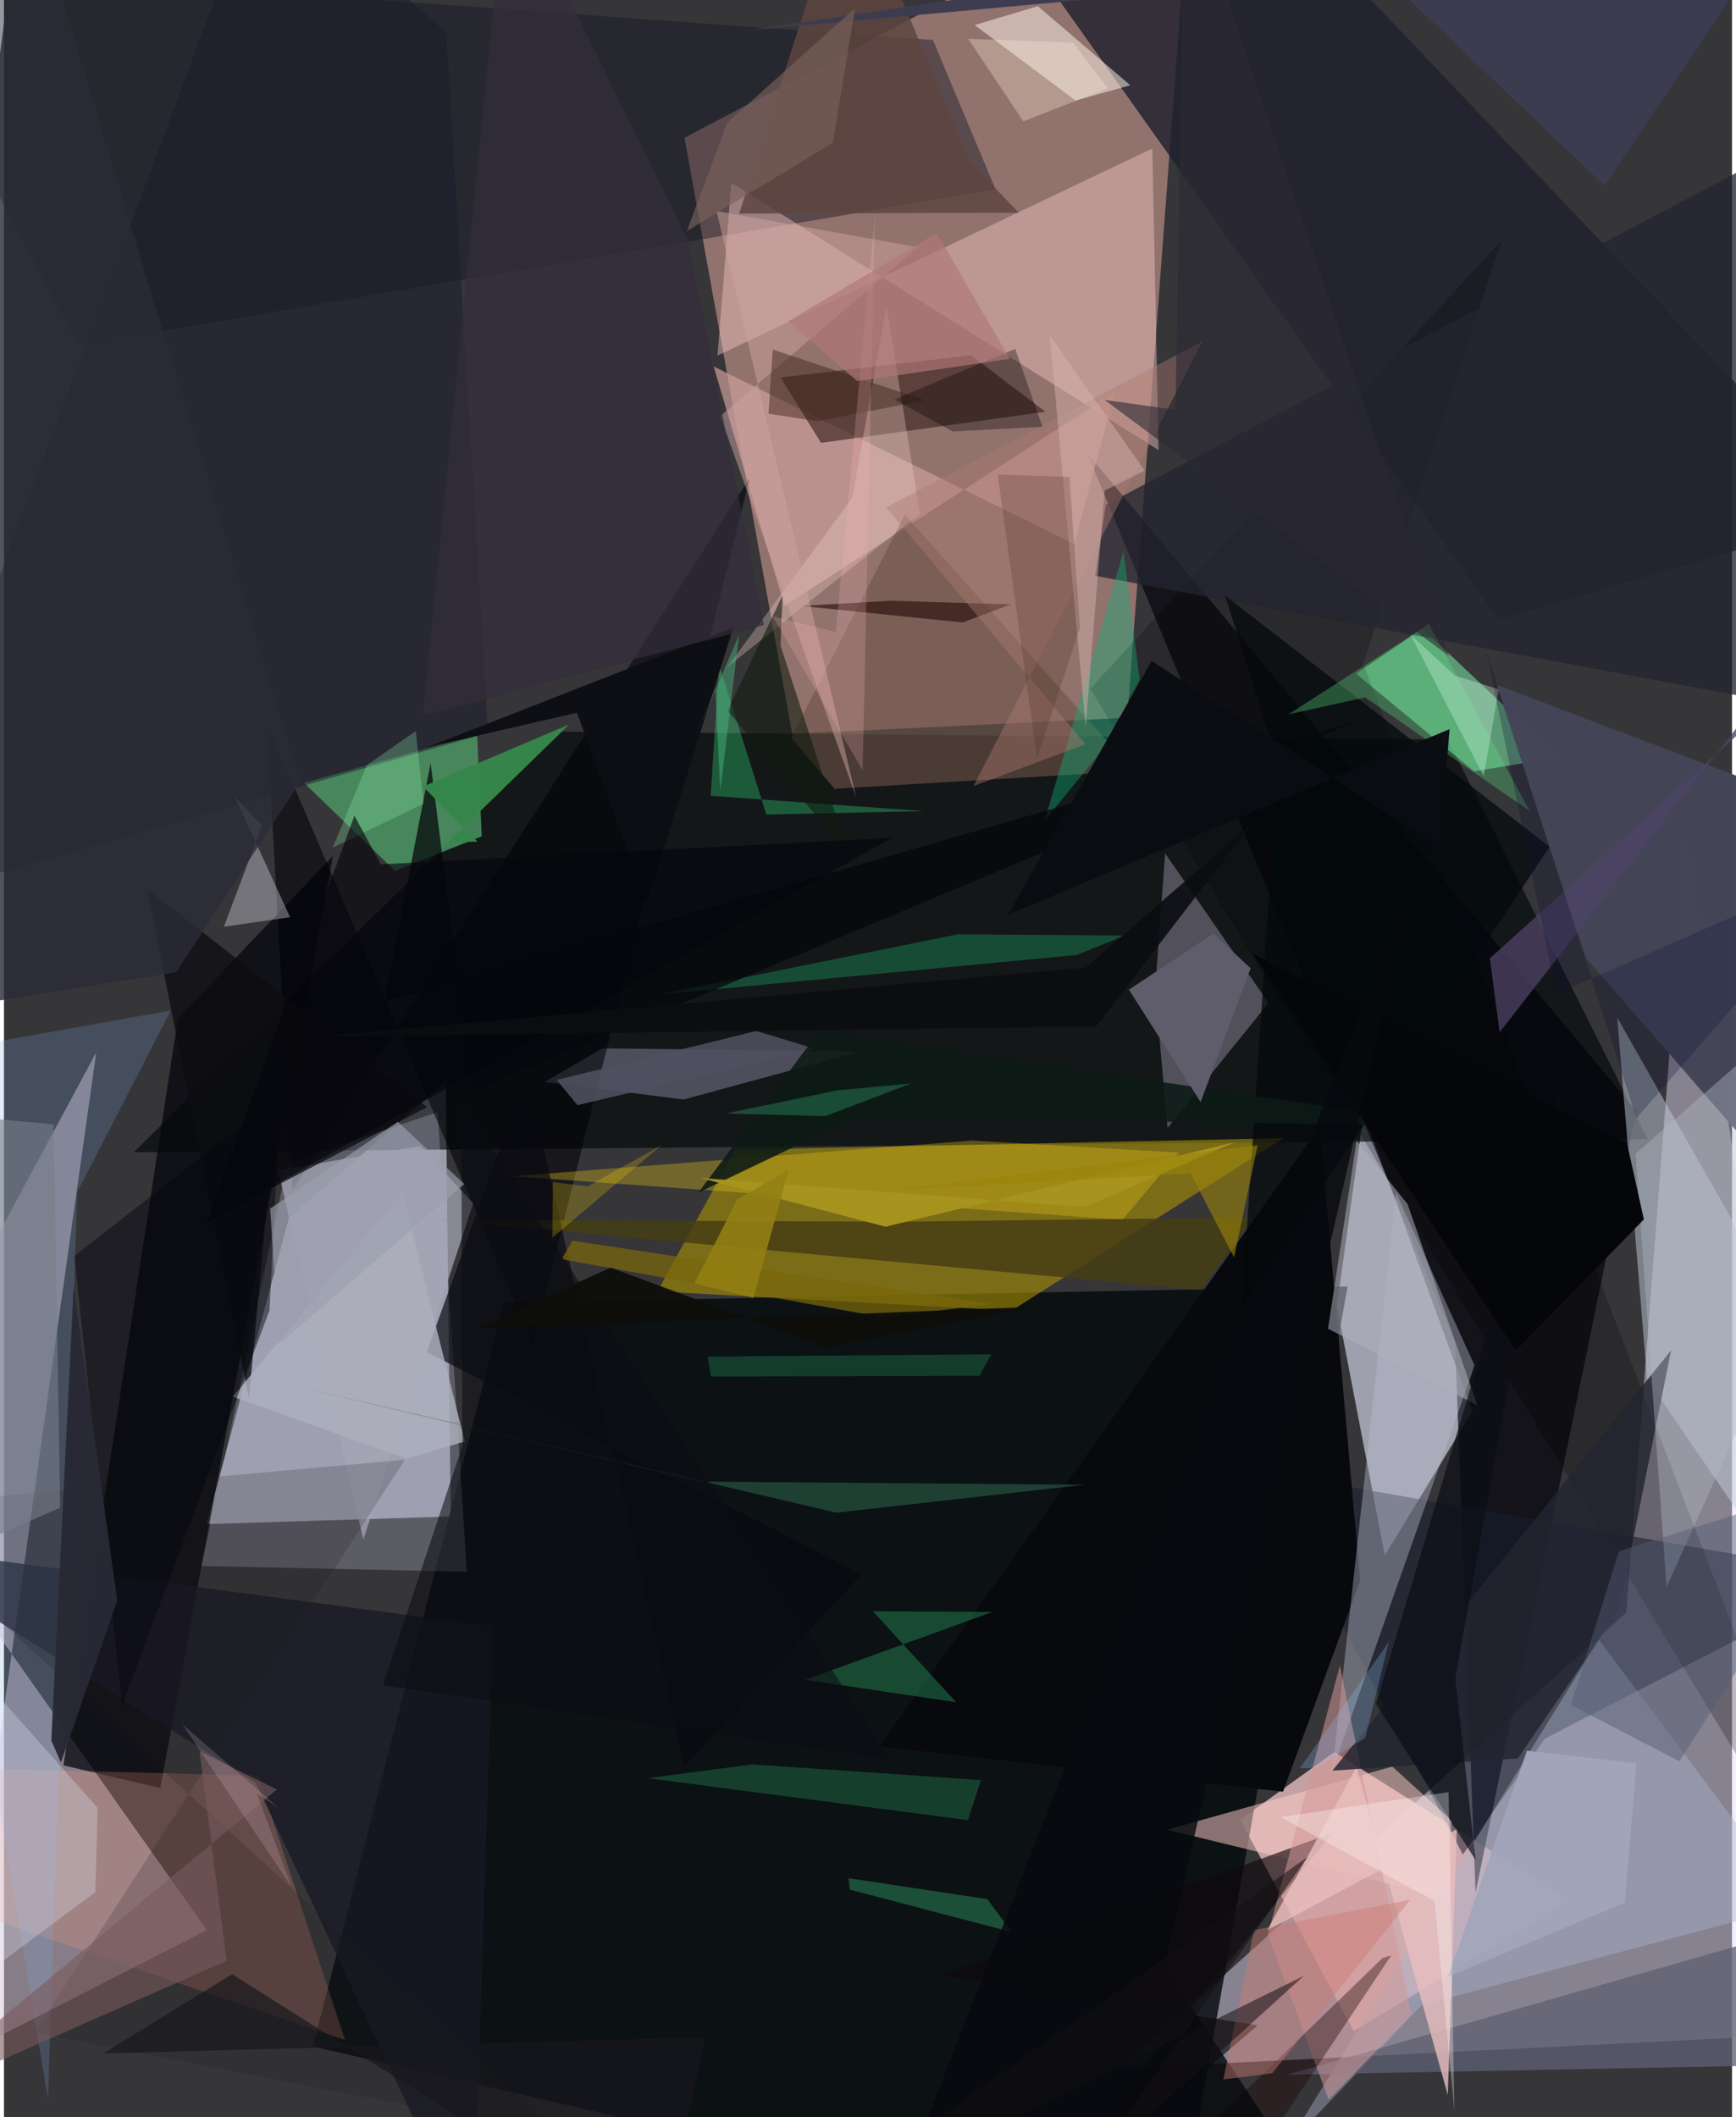 <svg xmlns="http://www.w3.org/2000/svg" width="228" height="278" viewBox="0 0 836 1024"><path fill="#363538" d="M0 0h836v1024H0z"/><path fill="#dca59b" fill-opacity=".545" d="M329.22 66.617l52.09 288.3 162.122-7.792L574.08-62z"/><path fill="#e8dcf9" fill-opacity=".459" d="M813.962 402.78L898 982.552l-357.755 17.86 244.581-220.485z"/><path fill="#bfc3d5" fill-opacity=".729" d="M213.726 523.175l2.416 210.3-118.088 3.67 39.828-148.033z"/><path fill="#d9c7d9" fill-opacity=".494" d="M98.177 933.498L-62 706.981 44.655 509.002l-68.53 486.878z"/><path fill="#d9ddef" fill-opacity=".639" d="M668.023 752.313l-23.184-120.642 12.95-93.26 52.595 144.212z"/><path fill="#d9b1b4" fill-opacity=".867" d="M598.058 880.144l45.538-32.73 113.898 71.725-104.503 63.2z"/><path fill="#03090b" fill-opacity=".808" d="M149.452 989.8l417.59 96.2 82.955-463.757-408.039 7.823z"/><path fill="#000506" fill-opacity=".631" d="M795.2 550.985l-96.685-193.323-429.043-3.762L62.768 557.308z"/><path fill="#aa9202" fill-opacity=".592" d="M316.125 624.608l171.264 9.322 131.591-83.436-265.24 5.627z"/><path fill="#00020a" fill-opacity=".655" d="M524.028 219.149L702.015 649.39l9.91 265.995 77.797-378.05z"/><path fill="#06070c" fill-opacity=".753" d="M159.216 413.873L84.15 492.637 28.774 853.83l46.882 10.986z"/><path fill="#161726" fill-opacity=".443" d="M479.73 91.653l-30.315-72.304L-62-17.556l98.064 184.408z"/><path fill="#171f30" fill-opacity=".525" d="M608.37 711.766L898 762.3l-152.528 78.61-39.693 56.058z"/><path fill="#f6c8c7" fill-opacity=".424" d="M351.87 88.399l-6.692 83.637L555.56 71.802l2.994 145.863z"/><path fill="#20212f" fill-opacity=".824" d="M506.579-5.407l216.469 305.305L898 248.596 602.455-62z"/><path fill="#c3cddc" fill-opacity=".498" d="M780.445 492.19l14.46 174.804L898 817.69l-60.949-225.8z"/><path fill="#77da9d" fill-opacity=".6" d="M686.214 304.008l65.86 62.248-40.844 6.826-57.123-47.254z"/><path fill="#9994a6" fill-opacity=".463" d="M611.798 485.092l-48.92 60.471-5.954-67.314 4.819-65.516z"/><path fill="#444658" fill-opacity=".992" d="M722.157 331.288l145.985 55.291.226 195.1-103.073-118.346z"/><path fill="#4c9863" fill-opacity=".816" d="M145.22 378.671l83.685-23.59 2.246 49.411-42.028 16.674z"/><path fill="#ce9f9d" fill-opacity=".694" d="M343.362 177.279L377.586 293.1l159.99-103.66-19.804 73.695z"/><path fill="#442b26" fill-opacity=".694" d="M467.897 171.828l35.92 27.338-108.537 15.042-19.573-31.667z"/><path fill="#07090d" d="M618.777 866.584l37.301-102.079-19.51-219.444-213.016 299.638z"/><path fill="#ffceca" fill-opacity=".514" d="M699.85 918.419l-137.195-33.456L671.63 854.43l28.587 25.96z"/><path fill="#bbbed1" fill-opacity=".4" d="M642.643 856.153l30.83-279.167 37.925 83.315-2.065 6.24z"/><path fill="#a7abbe" fill-opacity=".337" d="M137.14 562.492l72.663-24.616 14.094 222.319L95.585 757.4z"/><path fill="#fcf5ec" fill-opacity=".514" d="M544.89 41.238L500.17 2.99l-30.584 9.117 48.843 36.52z"/><path fill="#656479" fill-opacity=".702" d="M328.822 531.789l-67.325-8.49 28.184-16.243 124.553 1.493z"/><path fill="#abb4ce" fill-opacity=".416" d="M685.88 969.752l181.653-48.412-95.957-128.288-152.163 246.41z"/><path fill="#6e5348" fill-opacity=".604" d="M401.844 381.517L380.863 356.9l54.952-108.008 110.72 123.997z"/><path fill="#fc997d" fill-opacity=".227" d="M-62 909.043l227.006 77.674-41.977-127.869-142.915-3.713z"/><path fill="#010107" fill-opacity=".561" d="M360.744 231.251L139.674 575.7l-12.489-226.15 128.663 300.73z"/><path fill="#171b2b" fill-opacity=".463" d="M-62 439.284l296.221-84.84-20.206-338.73L124.925-62z"/><path fill="#e6c615" fill-opacity=".341" d="M541.035 589.997l-294.923-21.085 222.052-17.252 100.224 5.79z"/><path fill="#171925" fill-opacity=".78" d="M-62 746.978l298.554 39.627L227.051 1086 121.77 862.254z"/><path fill="#7babdd" fill-opacity=".22" d="M80.736 488.731l-45.275 87.85-14.125 438.93L-62 514.225z"/><path fill="#10090e" fill-opacity=".639" d="M453.407 955.366l189.259-68.873L482.178 1086l124.328-106.402z"/><path fill="#000003" fill-opacity=".231" d="M724.376 116.3l-66.84 204.877L898 947.479 525.529 333.081z"/><path fill="#463d14" fill-opacity=".839" d="M434.32 590.894l-223.267-.874 367.744 33.919 25.773-35.151z"/><path fill="#e2deed" fill-opacity=".373" d="M124.787 399.38l-13.026-13.904 26.647 58.133-32.02 4.63z"/><path fill="#5f6172" fill-opacity=".769" d="M872.106 1041.835l-25.902-102.824-225.37 64.459 223.917-4.291z"/><path fill="#a5a8b6" fill-opacity=".729" d="M226.99 581.988l-53.133 162.615-41.191-178.593 68.49-11.742z"/><path fill="#080a0f" fill-opacity=".682" d="M252.856 519.289l-48.307 134.663 210.295 107.42-85.728 93.045z"/><path fill="#d19796" fill-opacity=".545" d="M646.285 805.585l34.599 168.894-40.053 41.084-29.396-79.832z"/><path fill="#eacdc4" fill-opacity=".333" d="M349.914 322.652l93.207-74.256-16.146-100.438-16.651 92.971z"/><path fill="#e9bfbf" fill-opacity=".792" d="M611.091 933.675l43.215-79.033 44.179 158.643 4.381-128.615z"/><path fill="#4d4264" fill-opacity=".773" d="M857.202 327.617l15.355-2.786L718.855 463.5l4.7 35.787z"/><path fill="#222531" fill-opacity=".831" d="M732.396 850.491l48.832-71.46 25.29-125.916L642.674 856.39z"/><path fill="#258554" fill-opacity=".4" d="M361.993 853.375l110.62 7.577-6.274 19.375-154.823-20.267z"/><path fill="#0d0d11" fill-opacity=".769" d="M204.754 535.471L69.197 429.91l49.293 246.41 9.403-100.814z"/><path fill="#186c46" fill-opacity=".627" d="M542.25 452.488l-80.892-.565-143.975 29.055 201.478-19.07z"/><path fill="#201d22" fill-opacity=".196" d="M14.832 983.104l254.626 49.704L-62 728.944l255.94-22.91z"/><path fill="#232530" fill-opacity=".773" d="M898 347.346l-370.07-68.842 5.153-34.378L898 52.07z"/><path fill="#04090b" fill-opacity=".737" d="M747.726 409.564l-156.962-121.44 25.495 81.029-17.533 263.76z"/><path fill="#35fd8d" fill-opacity=".294" d="M345.98 321.748l-4.107 63.16L445 392.322l-76.178 1.636z"/><path fill="#e8eeff" fill-opacity=".278" d="M44.26 915.043l1.035-40.637L-62 753.496V994.48z"/><path fill="#b1b8c5" fill-opacity=".408" d="M789.334 558.037l14.974 209.636 80.08-177.77-10.418-106.008z"/><path fill="#5e453f" fill-opacity=".831" d="M408.702-62L467.14 78.202l23.822 24.652-135.294.442z"/><path fill="#2fb36e" fill-opacity=".353" d="M478.251 779.634l-90.595 32.83 73.014 10.853-40.328-44.017z"/><path fill="#1b0203" fill-opacity=".565" d="M463.704 301.066l-77.994-7.997 43.225-2.515 58.15 1.764z"/><path fill="#0db278" fill-opacity=".392" d="M503.454 396.946l38.192-130.33 7.756 62.049-19.112 35.348z"/><path fill="#1a0201" fill-opacity=".369" d="M523.353 1086l143.553-138.953 4.194-1.249-61.132 91.691z"/><path fill="#05080c" fill-opacity=".741" d="M184.045 484.41l22.363-115.313 19.989 158.756 428.211-179.144z"/><path fill="#ad7971" fill-opacity=".42" d="M426.852 245.397l96.32 114.538-54.12 20.248 110.745-215.06z"/><path fill="#adafbd" fill-opacity=".827" d="M195.013 705.516l27.93-8.359-30.162-120.406-82.02 98.776z"/><path fill="#afb1bd" fill-opacity=".533" d="M654.384 551.592l24.674 30.882 33.745 97.218-72.26-37.033z"/><path fill="#cfa3a2" fill-opacity=".49" d="M344.708 102.053l67.548 283.519-65.698-184.34L442.14 119.6z"/><path fill="#0b0d14" fill-opacity=".698" d="M711.924 899.608l-9.827-87.753 52.31-290.531-90.678 302.72z"/><path fill="#06080f" fill-opacity=".49" d="M57.14 824.995l71.319-191.218 5.31-104.089-99.704 77.787z"/><path fill="#d9b4b0" fill-opacity=".463" d="M532.463 237.262l19.386-9.634-45.904-65.428 17.347 189.259z"/><path fill="#7a670c" fill-opacity=".733" d="M275.079 600.104l202.788 30.606-52.33 6.496-155.847-28.178z"/><path fill="#214638" fill-opacity=".886" d="M137.91 669.647l198.939 46.93 185.945 1.532-120.024 13.52z"/><path fill="#0d0f14" fill-opacity=".984" d="M204.689 361.46l148.157-57.951-41.874 133.21-33.796-92.023z"/><path fill="#50505f" fill-opacity=".882" d="M267.379 522.323l10.06 12.214 115.081-27.256-28.511-8.62z"/><path fill="#3d3d52" fill-opacity=".996" d="M360.361 14.659L876.078-62 774.336 89.77 666.204-13.16z"/><path fill="#5ce085" fill-opacity=".322" d="M738.078 392.206L658.5 337.303l-37.15 8.218 68.017-43.666z"/><path fill="#785b5e" fill-opacity=".6" d="M107.737 948.344L94.59 847.024l37.45 18.476-184.896 153.65z"/><path fill="#525c74" fill-opacity=".463" d="M810.556 851.854l-52.548-27.22 23.268-74.329L898 713.611z"/><path fill="#0c1a15" fill-opacity=".875" d="M411.605 540.644l292.122 3.83-309.413-45.504-58.402 77.843z"/><path fill="#3cc67f" fill-opacity=".345" d="M409.157 913.93l78.404 20.554-11.836-15.924-67.128-10.16z"/><path fill="#0b0d12" fill-opacity=".565" d="M221.235 532.716l.564 166.472-38.459 115.945 245.423 35.81z"/><path fill="#605e6c" fill-opacity=".996" d="M578.907 533.035l-34.692-54.346 40.872-27.106 18.017 16.724z"/><path fill="#04060a" d="M604.08 461.205l181.095 91.671 8.171 36.912-61.912 63.398z"/><path fill="#0a0d12" fill-opacity=".98" d="M699.372 352.636l-213.638 89.787 69.462-122.68 139.392 89.855z"/><path fill="#94fdb3" fill-opacity=".263" d="M203.007 388.736l-43.95 21.2 16.552-39.934 23.644-16.433z"/><path fill="#101a0e" fill-opacity=".576" d="M350.057 343.734l58.559 69.457L375.69 312.32l.947-24.276z"/><path fill="#3f251e" fill-opacity=".475" d="M369.87 200.094l23.698 3.65 52.042-10.13-73.693-24.557z"/><path fill="#05060b" fill-opacity=".635" d="M429.636 405.203l-247.363 12.83-12.742-23.55-71.724 197.384z"/><path fill="#a8951e" fill-opacity=".969" d="M522.58 583.788l73.065-31.42-169.176 40.966-89.535-23.594z"/><path fill="#9b8409" fill-opacity=".6" d="M595.097 608.158l-21.081-40.663-147.569 8.41 180.04-21.956z"/><path fill="#3c2317" fill-opacity=".208" d="M480.72 229.52l34.732 1.133 5.081 72.836-20.783 63.334z"/><path fill="#07090d" fill-opacity=".804" d="M650.886 1086l-89.453-134.847 121.667-530.7-239.353 611.933z"/><path fill="#060000" fill-opacity=".322" d="M502.406 206.44l-43.47 2.214-28.14-15.461 58.426-24.47z"/><path fill="#fff1d8" fill-opacity=".314" d="M493.153 58.7L466.51 18.792l50.652 1.85 16.885 22.035z"/><path fill="#786059" fill-opacity=".655" d="M411.771 3.86l-61.932 55.564-19.47 52.325 70.574-42.674z"/><path fill="#cc7b72" fill-opacity=".447" d="M604.717 933.512l-14.796 72.268 23.594-3.014 66.83-83.925z"/><path fill="#a3a6bb" fill-opacity=".961" d="M698.674 955.998l85.387-35.75 5.721-67.348-52.984-6.141z"/><path fill="#277e59" fill-opacity=".502" d="M397.346 539.826l-48.204-1.262 54.002-11.193 35.753-3.338z"/><path fill="#c6f0d8" fill-opacity=".376" d="M701.824 326.712l-21.461-19.862 35.496 68.606 7.293-42.03z"/><path fill="#fab5b9" fill-opacity=".231" d="M415.381 372.544l6.001-268.417-18.978 201.584-30.511-7.627z"/><path fill="#0c1135" fill-opacity=".267" d="M750.906 480.842l-33.692-165.76 72.531 225.749L898 416.238z"/><path fill="#fad508" fill-opacity=".235" d="M265.304 598.617l52.845-44.753-35.807 19.94-16.785-2.067z"/><path fill="#130f13" fill-opacity=".537" d="M364.896 1086L630.62 898.189 523.16 1051.54l105.677-95.894z"/><path fill="#fffbfa" fill-opacity=".31" d="M701.676 1020.757l-9.664-101.344-74.388-40.534 81.24-12.115z"/><path fill="#332e3b" fill-opacity=".71" d="M331 116.589L243.252-62l-40.609 408.087 165.001-43.768z"/><path fill="#35864a" fill-opacity=".984" d="M202.715 380.424l26.354 26.636-14.169.355 58.558-57.024z"/><path fill="#b07778" fill-opacity=".663" d="M379.459 155.362l33.314 28.987 73.852-10.802-35.406-60.835z"/><path fill="#0d0d0a" fill-opacity=".941" d="M498.67 632.054l-101.393 19.544-103.817-38.492-64.933 29.557z"/><path fill="#17181d" fill-opacity=".698" d="M339.108 985.446l-291.076 7.696 62.337-38.295L318.213 1086z"/><path fill="#282935" fill-opacity=".98" d="M27.593 852.453l-4.695-10.588 10.805-219.173 21.086 151.37z"/><path fill="#4bb47f" fill-opacity=".475" d="M355.654 306.952l-21.421 50.102 9.928-23.89 2.37 49.507z"/><path fill="#777e8b" fill-opacity=".608" d="M24.005 543.832l-70.32-6.592 3.405 222.75 70.115-30.778z"/><path fill="#2b2a34" fill-opacity=".592" d="M532.465 193.429l166.632 123.899L571.292-62l-4.552 260.219z"/><path fill="#9ca0ae" fill-opacity=".647" d="M128.797 584.554l4.147 65.674 89.728-77.55-32.144-30.13z"/><path fill="#92c4ff" fill-opacity=".251" d="M669.984 794.119l-43.075 61.11 7.649-.051 23.992-14.585z"/><path fill="#2b2c36" fill-opacity=".808" d="M143.066 378.506l-59.722 91.677L-62 493.489 9.376-62z"/><path fill="#249260" fill-opacity=".341" d="M477.682 655.035l-5.772 10.354-129.92.405-1.665-9.679z"/><path fill="#fdd8ec" fill-opacity=".169" d="M139.151 912.612l-16.809-45.14 10.698 7.035-46.816-40.571z"/><path fill="#938013" fill-opacity=".894" d="M362.56 627.688l-28.519-6.961 20.726-40.615 24.93-14.403z"/><path fill="#0a0d11" fill-opacity=".898" d="M523.309 467.987l80.654-70.085-75.548 98.54-378.514 5.02z"/></svg>
